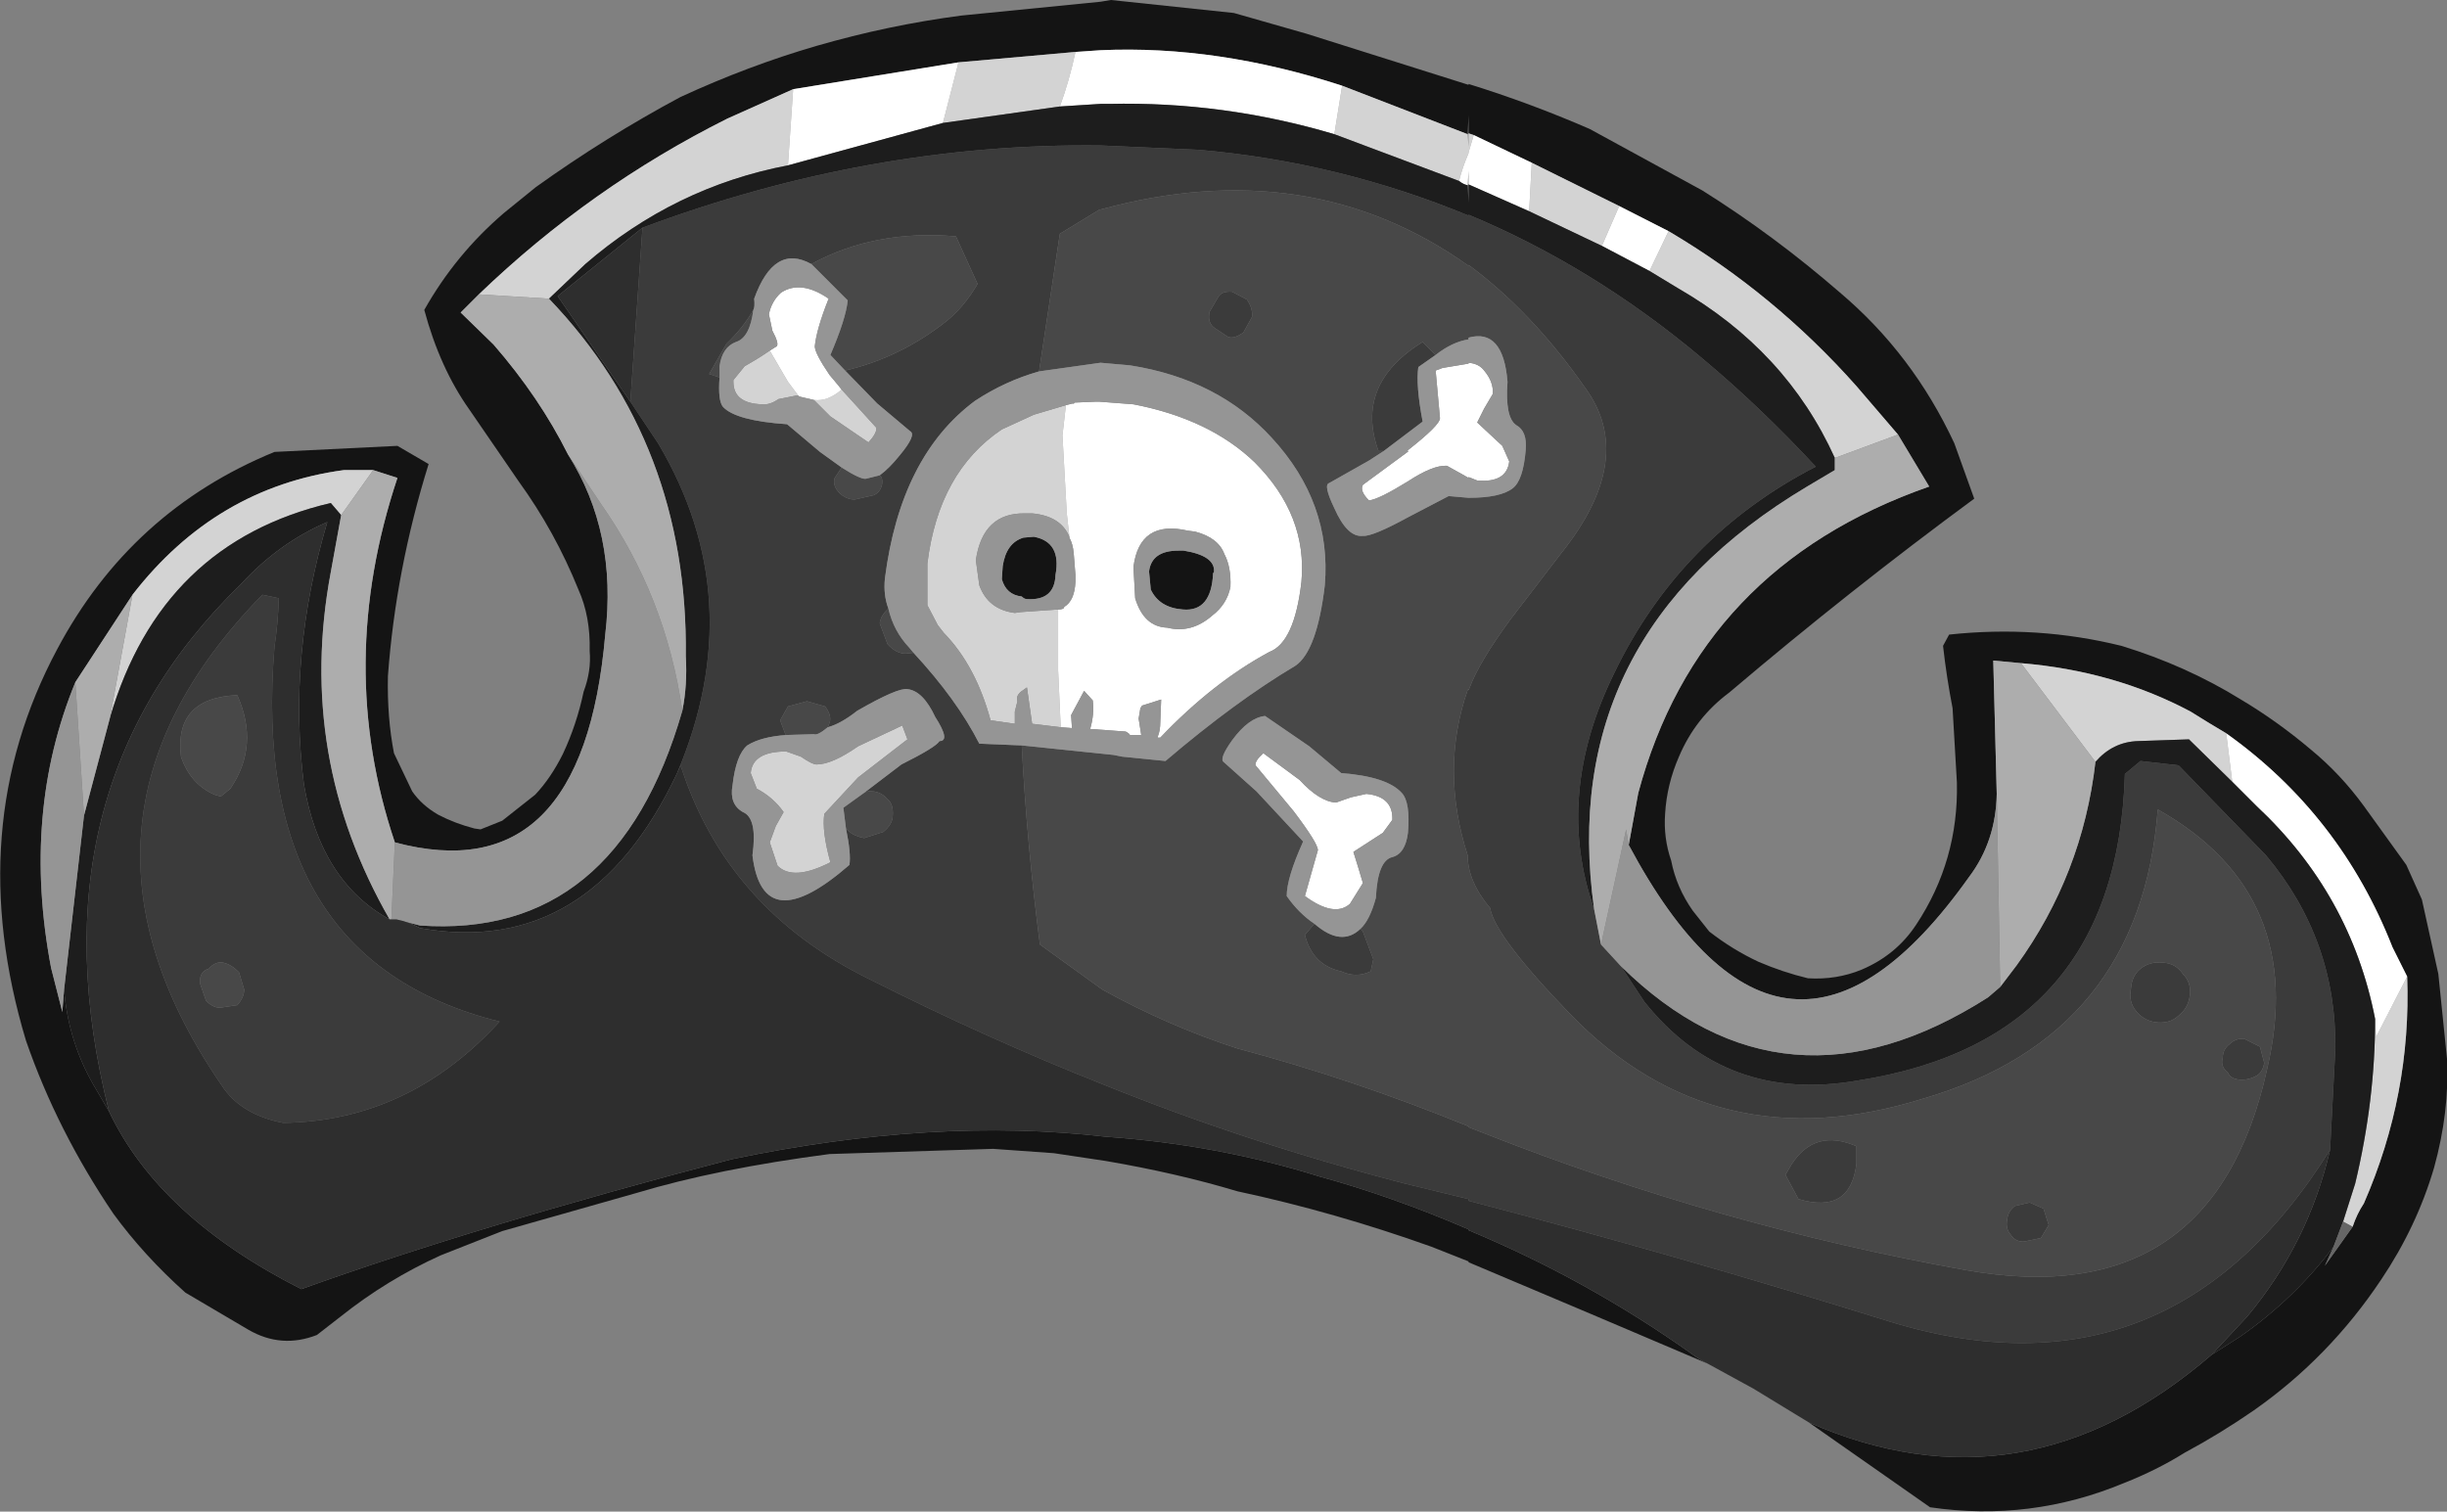<?xml version="1.0" encoding="UTF-8" standalone="no"?>
<svg xmlns:ffdec="https://www.free-decompiler.com/flash" xmlns:xlink="http://www.w3.org/1999/xlink" ffdec:objectType="shape" height="87.3px" width="141.3px" xmlns="http://www.w3.org/2000/svg">
  <rect width="100%" height="100%" fill="#808080" stroke="none"/>
  <g transform="matrix(1.0, 0.0, 0.0, 1.0, 67.05, 117.9)">
    <path d="M31.55 -39.15 L24.85 -42.0 17.75 -45.0 17.75 -45.05 15.6 -45.9 Q10.0 -47.9 4.4 -49.1 0.9 -50.15 -3.2 -50.85 L-6.2 -51.3 -9.7 -51.55 -19.15 -51.25 Q-25.65 -50.4 -30.3 -49.0 L-38.05 -46.8 -41.6 -45.4 Q-44.7 -44.0 -47.4 -41.85 L-48.75 -40.8 Q-50.8 -40.0 -52.7 -41.1 L-56.35 -43.25 Q-58.75 -45.4 -60.5 -47.8 -63.75 -52.6 -65.55 -57.8 -69.25 -70.1 -63.75 -80.4 -59.5 -88.4 -51.2 -91.8 L-44.1 -92.15 -42.3 -91.1 Q-44.2 -85.0 -44.65 -78.85 -44.7 -76.45 -44.3 -74.4 L-43.25 -72.2 Q-42.7 -71.4 -41.75 -70.85 -40.8 -70.35 -39.65 -70.05 L-39.3 -70.0 -38.05 -70.5 -36.15 -72.0 Q-35.25 -72.95 -34.55 -74.35 -33.75 -76.05 -33.35 -77.95 -32.9 -79.15 -33.0 -80.3 -32.95 -82.3 -33.65 -83.85 -35.0 -87.2 -37.1 -90.1 L-39.95 -94.25 Q-41.65 -96.65 -42.55 -100.0 -40.75 -103.2 -37.95 -105.6 L-36.1 -107.1 Q-32.05 -110.0 -27.75 -112.3 -23.85 -114.1 -19.9 -115.25 -15.75 -116.45 -11.55 -117.0 L-3.5 -117.8 -2.9 -117.9 4.2 -117.15 8.4 -115.95 17.75 -113.0 17.75 -113.05 Q21.3 -111.95 24.75 -110.45 L31.25 -106.9 Q35.4 -104.3 39.2 -101.0 43.4 -97.45 45.8 -92.3 L46.95 -89.1 Q39.75 -83.8 32.8 -77.9 30.85 -76.45 29.9 -74.2 29.2 -72.6 29.1 -70.9 29.0 -69.5 29.45 -68.2 29.75 -66.65 30.7 -65.3 L31.65 -64.1 Q33.0 -63.05 34.5 -62.35 35.9 -61.75 37.35 -61.4 39.0 -61.3 40.45 -61.9 42.45 -62.75 43.6 -64.5 46.05 -68.2 45.95 -72.7 L45.7 -77.0 Q45.35 -78.8 45.15 -80.6 L45.5 -81.25 Q50.6 -81.8 55.45 -80.6 59.2 -79.45 62.35 -77.5 64.45 -76.25 66.4 -74.6 68.1 -73.2 69.45 -71.35 L71.9 -67.95 72.8 -65.95 73.75 -61.65 74.25 -56.75 Q74.4 -53.7 73.5 -50.45 72.5 -47.05 70.45 -44.0 67.45 -39.5 63.1 -36.45 61.15 -35.1 59.1 -34.0 57.5 -33.0 55.6 -32.25 50.2 -30.0 44.4 -30.85 L37.4 -35.75 Q49.8 -30.3 60.65 -39.65 L62.3 -40.7 Q65.45 -42.9 67.7 -45.9 L67.2 -44.8 68.8 -47.05 Q69.05 -47.8 69.45 -48.4 72.2 -54.7 71.95 -61.5 L71.1 -63.2 Q68.1 -70.85 61.5 -75.55 60.4 -76.2 59.45 -76.8 55.05 -79.15 49.65 -79.6 L48.05 -79.75 48.25 -72.05 Q48.2 -69.3 46.65 -67.25 36.0 -52.25 27.0 -69.1 L27.55 -72.1 Q31.05 -85.15 44.35 -89.8 L42.55 -92.8 40.15 -95.6 Q35.4 -100.95 29.3 -104.55 L26.45 -106.0 21.4 -108.5 18.05 -110.1 17.75 -110.2 17.75 -111.25 17.7 -110.15 10.45 -112.95 Q3.25 -115.3 -3.5 -115.0 L-4.95 -114.9 -11.7 -114.3 -21.25 -112.75 -25.05 -111.05 Q-32.95 -107.1 -39.4 -100.9 L-40.45 -99.85 -38.55 -98.0 Q-35.9 -94.95 -34.25 -91.65 -31.4 -87.15 -32.1 -81.25 -33.4 -66.35 -44.25 -69.25 -47.7 -79.5 -44.1 -90.3 L-45.5 -90.75 -47.2 -90.75 Q-54.6 -89.75 -59.4 -83.55 L-62.7 -78.5 Q-65.8 -70.95 -64.1 -62.0 L-63.45 -59.45 -63.35 -60.75 Q-63.1 -57.6 -61.45 -54.9 L-60.75 -53.7 Q-57.85 -47.6 -49.65 -43.45 -39.5 -47.1 -24.8 -50.95 -13.1 -53.4 -3.2 -52.25 3.25 -51.8 9.15 -49.95 13.35 -48.8 17.75 -46.9 L17.75 -46.85 Q24.6 -44.0 30.65 -39.7 31.05 -39.4 31.55 -39.15 M1.25 -82.7 Q-0.1 -82.8 -0.6 -83.85 L-0.7 -84.9 Q-0.55 -86.1 1.0 -86.1 L1.3 -86.1 Q3.15 -85.8 3.05 -84.85 L3.0 -84.8 Q2.9 -82.55 1.25 -82.7 M-7.35 -86.9 Q-5.75 -86.6 -6.1 -84.7 -6.15 -83.2 -7.75 -83.3 -7.9 -83.3 -8.05 -83.45 -8.95 -83.55 -9.2 -84.45 L-9.15 -85.2 Q-8.95 -86.55 -7.95 -86.85 L-7.35 -86.9" fill="#141414" fill-rule="evenodd" stroke="none"/>
    <path d="M3.3 -100.75 Q3.5 -101.1 4.1 -101.05 L4.95 -100.6 Q5.3 -100.1 5.25 -99.6 L4.75 -98.7 Q4.2 -98.3 3.85 -98.45 L3.1 -98.95 Q2.65 -99.25 2.8 -99.9 L3.3 -100.75 M-27.95 -73.25 Q-23.7 -83.3 -29.05 -92.3 L-30.65 -94.7 -29.95 -104.75 Q-16.85 -109.65 -3.5 -109.5 L2.15 -109.25 Q10.25 -108.55 17.75 -105.45 L17.75 -105.5 Q24.95 -102.5 31.25 -97.2 34.6 -94.4 37.8 -90.95 29.95 -86.9 26.15 -79.0 22.7 -71.95 25.0 -65.4 L25.4 -63.35 26.55 -62.1 27.9 -60.05 Q32.6 -54.15 40.25 -55.5 55.2 -57.85 55.65 -73.2 L56.55 -73.95 58.75 -73.7 63.8 -68.5 Q67.9 -63.6 67.8 -57.25 L67.5 -51.5 Q58.25 -36.65 42.15 -41.55 30.0 -45.35 17.75 -48.55 L17.75 -48.65 14.05 -49.55 Q5.0 -51.9 -3.3 -55.25 -10.0 -57.9 -16.85 -61.35 -25.1 -65.4 -27.75 -73.7 L-27.95 -73.25 M17.75 -78.05 L17.8 -78.15 Q18.35 -79.65 20.15 -82.1 L23.1 -85.95 Q27.5 -91.45 24.45 -95.55 21.4 -99.9 17.75 -102.6 L17.75 -102.55 Q8.55 -109.1 -3.5 -105.8 L-3.55 -105.8 -5.85 -104.4 -7.05 -96.45 Q-9.0 -95.9 -10.75 -94.75 -15.05 -91.55 -15.95 -84.5 -16.05 -83.55 -15.75 -82.75 -16.2 -82.35 -16.25 -81.9 L-15.8 -80.7 Q-15.3 -80.15 -14.75 -80.15 L-14.3 -80.2 Q-11.8 -77.5 -10.5 -74.95 L-8.05 -74.85 Q-7.75 -69.1 -7.0 -63.35 L-3.4 -60.75 Q0.4 -58.65 4.4 -57.35 11.0 -55.6 17.75 -52.85 L17.75 -52.8 18.65 -52.45 Q32.25 -47.1 46.45 -44.55 60.7 -42.0 63.85 -56.1 66.25 -66.25 57.55 -71.15 56.55 -58.1 44.0 -54.45 32.0 -50.7 23.65 -59.3 19.25 -63.85 19.0 -65.45 17.7 -67.0 17.7 -68.5 16.1 -73.45 17.7 -78.05 L17.75 -78.05 M56.55 -61.95 Q57.1 -62.4 57.9 -62.3 58.6 -62.25 59.0 -61.65 59.5 -61.15 59.4 -60.4 59.3 -59.65 58.7 -59.2 58.25 -58.8 57.55 -58.85 56.8 -58.9 56.3 -59.5 55.85 -60.05 56.0 -60.8 56.05 -61.55 56.55 -61.95 M63.45 -57.45 L63.7 -56.5 Q63.6 -56.0 63.3 -55.8 62.8 -55.5 62.25 -55.55 61.75 -55.6 61.6 -55.95 61.15 -56.3 61.3 -56.8 61.3 -57.3 61.7 -57.6 62.05 -57.95 62.55 -57.9 L63.45 -57.45 M15.85 -97.4 L14.85 -96.7 Q14.7 -95.65 15.1 -93.55 L12.85 -91.85 12.55 -91.85 Q11.15 -95.7 15.1 -98.15 L15.45 -97.8 15.85 -97.4 M8.85 -64.55 Q10.4 -63.2 11.5 -64.25 L11.65 -64.1 12.25 -62.5 12.1 -61.8 Q11.25 -61.4 10.4 -61.8 8.75 -62.15 8.3 -63.9 L8.85 -64.55 M36.4 -50.65 Q37.75 -52.75 40.15 -51.7 L40.15 -50.7 Q39.8 -47.75 36.8 -48.65 L36.05 -50.05 36.4 -50.65 M50.95 -48.1 L51.25 -47.15 50.8 -46.4 49.85 -46.2 Q49.35 -46.15 49.05 -46.6 48.75 -46.95 48.85 -47.45 48.9 -47.95 49.3 -48.25 L50.15 -48.45 50.95 -48.1 M-20.2 -102.65 Q-22.35 -103.85 -23.5 -100.65 -23.45 -100.15 -23.55 -100.0 -24.15 -98.95 -25.1 -98.05 L-26.1 -96.3 -25.5 -96.1 Q-25.6 -94.75 -25.3 -94.4 -24.55 -93.6 -21.6 -93.4 L-19.7 -91.8 -18.45 -90.9 -18.85 -90.3 Q-19.0 -89.85 -18.55 -89.4 -18.15 -89.05 -17.7 -89.05 L-16.6 -89.3 Q-16.15 -89.5 -16.1 -90.05 -16.1 -90.35 -16.25 -90.45 -15.7 -90.85 -15.1 -91.6 -14.1 -92.8 -14.5 -93.0 L-16.4 -94.6 -18.25 -96.5 Q-15.05 -97.25 -12.4 -99.35 -11.4 -100.15 -10.6 -101.5 L-11.85 -104.25 Q-16.55 -104.65 -20.2 -102.65 M-17.1 -72.15 L-15.0 -73.75 Q-13.0 -74.75 -12.8 -75.1 -12.15 -75.1 -13.05 -76.5 -13.75 -78.0 -14.65 -78.1 -15.2 -78.2 -17.55 -76.85 -18.5 -76.1 -19.25 -75.9 L-19.15 -76.15 Q-19.0 -76.55 -19.4 -77.1 L-20.45 -77.4 -21.55 -77.1 -22.0 -76.3 -21.7 -75.5 -21.65 -75.45 Q-23.1 -75.35 -23.9 -74.85 -24.55 -74.3 -24.75 -72.55 -24.95 -71.45 -24.15 -71.0 -23.3 -70.65 -23.6 -68.5 -23.0 -63.6 -18.0 -67.95 -17.9 -68.6 -18.2 -70.05 L-18.05 -69.9 Q-17.7 -69.6 -17.15 -69.5 L-16.05 -69.85 Q-15.5 -70.3 -15.5 -70.8 -15.45 -71.45 -15.8 -71.75 -16.25 -72.25 -16.9 -72.2 L-17.1 -72.15 M-50.95 -83.35 Q-51.0 -81.85 -51.2 -80.55 -52.7 -62.5 -38.2 -58.9 -43.45 -53.15 -50.7 -53.05 -53.0 -53.5 -54.1 -55.0 -64.8 -70.35 -51.9 -83.55 L-50.95 -83.35 M-53.75 -72.35 Q-52.05 -74.85 -53.35 -77.75 -57.0 -77.6 -56.6 -74.2 -56.05 -72.6 -54.65 -72.0 L-54.3 -71.9 -53.75 -72.35 M-55.0 -61.95 Q-55.55 -61.8 -55.5 -61.1 L-55.15 -60.1 Q-54.75 -59.7 -54.35 -59.7 L-53.35 -59.85 Q-52.95 -60.3 -52.95 -60.75 L-53.25 -61.75 Q-53.7 -62.2 -54.15 -62.3 -54.6 -62.4 -55.0 -61.95" fill="#3b3b3b" fill-rule="evenodd" stroke="none"/>
    <path d="M3.3 -100.75 L2.8 -99.9 Q2.65 -99.25 3.1 -98.95 L3.85 -98.45 Q4.2 -98.3 4.75 -98.7 L5.25 -99.6 Q5.3 -100.1 4.95 -100.6 L4.1 -101.05 Q3.5 -101.1 3.3 -100.75 M-7.05 -96.45 L-5.85 -104.4 -3.55 -105.8 -3.5 -105.8 Q8.55 -109.1 17.75 -102.55 L17.75 -102.6 Q21.4 -99.9 24.45 -95.55 27.5 -91.45 23.1 -85.95 L20.15 -82.1 Q18.35 -79.65 17.8 -78.15 L17.75 -78.05 17.75 -78.1 17.7 -78.05 Q16.1 -73.45 17.7 -68.5 17.7 -67.0 19.0 -65.45 19.25 -63.85 23.65 -59.3 32.0 -50.7 44.0 -54.45 56.55 -58.1 57.55 -71.15 66.25 -66.25 63.85 -56.1 60.7 -42.0 46.45 -44.55 32.25 -47.1 18.65 -52.45 L17.75 -52.8 17.75 -52.85 Q11.0 -55.6 4.4 -57.35 0.4 -58.65 -3.4 -60.75 L-7.0 -63.35 Q-7.75 -69.1 -8.05 -74.85 L-2.75 -74.3 -2.25 -74.2 0.25 -73.95 Q4.3 -77.4 7.75 -79.45 9.0 -80.3 9.45 -84.1 9.85 -88.85 6.4 -92.6 3.3 -96.0 -1.8 -96.8 L-3.5 -96.95 -7.05 -96.45 M56.55 -61.95 Q56.05 -61.55 56.0 -60.8 55.85 -60.05 56.3 -59.5 56.8 -58.9 57.55 -58.85 58.25 -58.8 58.7 -59.2 59.3 -59.65 59.4 -60.4 59.5 -61.15 59.0 -61.65 58.6 -62.25 57.9 -62.3 57.1 -62.4 56.55 -61.95 M63.45 -57.45 L62.55 -57.9 Q62.05 -57.95 61.7 -57.6 61.3 -57.3 61.3 -56.8 61.15 -56.3 61.6 -55.95 61.75 -55.6 62.25 -55.55 62.8 -55.5 63.3 -55.8 63.6 -56.0 63.7 -56.5 L63.45 -57.45 M12.85 -91.85 L12.0 -91.3 9.7 -90.0 Q9.35 -89.9 10.0 -88.55 10.75 -86.85 11.65 -86.95 12.2 -86.9 14.3 -88.05 L16.6 -89.25 17.75 -89.15 Q19.6 -89.15 20.3 -89.7 20.9 -90.15 21.05 -91.9 21.15 -93.0 20.5 -93.35 19.85 -93.8 20.0 -95.85 19.75 -98.95 17.75 -98.4 L17.75 -98.3 Q16.8 -98.15 15.85 -97.4 L15.45 -97.8 15.1 -98.15 Q11.15 -95.7 12.55 -91.85 L12.85 -91.85 M11.5 -64.25 Q12.05 -64.75 12.4 -66.05 12.5 -68.2 13.35 -68.4 14.1 -68.6 14.25 -69.8 14.4 -71.55 13.9 -72.1 13.05 -73.05 10.4 -73.25 L8.55 -74.8 6.0 -76.55 Q5.05 -76.45 4.1 -75.15 3.35 -74.1 3.6 -73.9 L5.5 -72.2 8.2 -69.3 Q7.25 -67.2 7.25 -66.15 7.95 -65.15 8.85 -64.55 L8.3 -63.9 Q8.75 -62.15 10.4 -61.8 11.25 -61.4 12.1 -61.8 L12.25 -62.5 11.65 -64.1 11.5 -64.25 M36.4 -50.65 L36.05 -50.05 36.8 -48.65 Q39.8 -47.75 40.15 -50.7 L40.15 -51.7 Q37.75 -52.75 36.4 -50.65 M50.95 -48.1 L50.15 -48.45 49.3 -48.25 Q48.9 -47.95 48.85 -47.45 48.75 -46.95 49.05 -46.6 49.35 -46.15 49.85 -46.2 L50.8 -46.4 51.25 -47.15 50.95 -48.1 M-23.55 -100.0 Q-23.75 -98.4 -24.55 -98.15 -25.35 -97.85 -25.5 -96.75 L-25.5 -96.1 -26.1 -96.3 -25.1 -98.05 Q-24.15 -98.95 -23.55 -100.0 M-18.45 -90.9 Q-17.35 -90.2 -17.05 -90.25 L-16.25 -90.45 Q-16.1 -90.35 -16.1 -90.05 -16.15 -89.5 -16.6 -89.3 L-17.7 -89.05 Q-18.15 -89.05 -18.55 -89.4 -19.0 -89.85 -18.85 -90.3 L-18.45 -90.9 M-18.25 -96.5 L-19.1 -97.4 Q-18.2 -99.5 -18.1 -100.55 L-20.2 -102.65 Q-16.55 -104.65 -11.85 -104.25 L-10.6 -101.5 Q-11.4 -100.15 -12.4 -99.35 -15.05 -97.25 -18.25 -96.5 M-15.75 -82.75 Q-15.45 -81.45 -14.55 -80.5 L-14.3 -80.2 -14.75 -80.15 Q-15.3 -80.15 -15.8 -80.7 L-16.25 -81.9 Q-16.2 -82.35 -15.75 -82.75 M-19.25 -75.9 Q-19.85 -75.4 -20.05 -75.5 L-21.65 -75.45 -21.7 -75.5 -22.0 -76.3 -21.55 -77.1 -20.45 -77.4 -19.4 -77.1 Q-19.0 -76.55 -19.15 -76.15 L-19.25 -75.9 M-18.2 -70.05 L-18.35 -71.25 -17.1 -72.15 -16.9 -72.2 Q-16.25 -72.25 -15.8 -71.75 -15.45 -71.45 -15.5 -70.8 -15.5 -70.3 -16.05 -69.85 L-17.15 -69.5 Q-17.7 -69.6 -18.05 -69.9 L-18.2 -70.05 M-55.0 -61.95 Q-54.6 -62.4 -54.15 -62.3 -53.7 -62.2 -53.25 -61.75 L-52.95 -60.75 Q-52.95 -60.3 -53.35 -59.85 L-54.35 -59.7 Q-54.75 -59.7 -55.15 -60.1 L-55.5 -61.1 Q-55.55 -61.8 -55.0 -61.95 M-53.75 -72.35 L-54.3 -71.9 -54.65 -72.0 Q-56.05 -72.6 -56.6 -74.2 -57.0 -77.6 -53.35 -77.75 -52.05 -74.85 -53.75 -72.35" fill="#484848" fill-rule="evenodd" stroke="none"/>
    <path d="M-59.4 -83.55 Q-54.6 -89.75 -47.2 -90.75 L-45.5 -90.75 -47.35 -88.15 -47.95 -88.85 Q-57.75 -86.55 -60.7 -76.45 L-59.4 -83.55 M-39.4 -100.9 Q-32.95 -107.1 -25.05 -111.05 L-21.25 -112.75 -21.55 -108.35 Q-28.1 -107.1 -33.25 -102.65 L-35.35 -100.65 -39.4 -100.9 M-11.7 -114.3 L-4.95 -114.9 Q-5.3 -113.25 -5.85 -111.75 L-12.6 -110.8 -11.7 -114.3 M10.45 -112.95 L17.7 -110.15 17.75 -109.4 17.75 -110.2 18.05 -110.1 17.75 -109.1 17.75 -109.05 Q17.4 -108.25 17.2 -107.45 L10.0 -110.15 10.45 -112.95 M21.4 -108.5 L26.45 -106.0 25.45 -103.7 21.25 -105.7 21.4 -108.5 M29.3 -104.55 Q35.4 -100.95 40.15 -95.6 L42.55 -92.8 38.9 -91.45 Q36.1 -97.65 29.85 -101.25 L28.2 -102.25 29.3 -104.55 M49.65 -79.6 Q55.05 -79.15 59.45 -76.8 60.4 -76.2 61.5 -75.55 L61.85 -72.75 59.35 -75.2 56.4 -75.1 Q54.95 -75.05 53.95 -73.9 L49.65 -79.6 M71.95 -61.5 Q72.2 -54.7 69.45 -48.4 69.05 -47.8 68.8 -47.05 L68.25 -47.35 68.95 -49.55 Q70.1 -54.35 70.1 -59.05 L70.15 -58.0 71.95 -61.5 M-5.5 -94.5 L-5.7 -92.75 -5.45 -88.25 -5.3 -86.9 Q-5.8 -88.1 -7.45 -88.25 L-7.85 -88.25 Q-10.3 -88.3 -10.7 -85.55 L-10.5 -84.1 Q-10.0 -82.7 -8.45 -82.5 L-8.1 -82.55 -5.95 -82.7 -5.95 -82.65 -5.95 -79.2 -5.8 -75.9 -7.45 -76.1 -7.75 -78.2 -8.1 -77.95 Q-8.4 -77.7 -8.3 -77.4 L-8.45 -76.8 -8.45 -76.1 -9.85 -76.3 Q-10.7 -79.45 -12.55 -81.35 L-12.9 -81.8 -13.5 -82.95 -13.5 -85.35 Q-12.85 -90.65 -9.2 -93.1 L-7.35 -93.95 -5.5 -94.5 M-18.45 -95.4 L-16.45 -93.2 Q-16.4 -92.9 -16.9 -92.35 L-19.1 -93.85 -20.05 -94.8 Q-19.25 -94.7 -18.45 -95.4 M-20.95 -95.05 L-21.1 -95.05 -22.1 -94.85 Q-22.6 -94.5 -23.05 -94.55 -24.7 -94.6 -24.7 -95.85 L-24.7 -95.95 -24.05 -96.75 Q-23.25 -97.2 -22.6 -97.65 L-21.55 -95.85 -20.95 -95.05 M-14.95 -76.0 L-14.65 -75.2 -17.5 -73.0 -19.45 -70.9 Q-19.6 -69.9 -19.1 -68.1 -21.25 -67.0 -22.15 -67.9 L-22.6 -69.25 -22.25 -70.2 -21.8 -71.0 Q-22.4 -71.85 -23.35 -72.35 L-23.7 -73.25 Q-23.6 -74.5 -21.65 -74.5 L-20.8 -74.2 Q-20.15 -73.75 -19.9 -73.75 -19.0 -73.75 -17.5 -74.8 L-14.95 -76.0" fill="#d3d3d3" fill-rule="evenodd" stroke="none"/>
    <path d="M-21.25 -112.75 L-11.7 -114.3 -12.6 -110.8 -21.55 -108.35 -21.25 -112.75 M-4.95 -114.9 L-3.5 -115.0 Q3.25 -115.3 10.45 -112.95 L10.0 -110.15 Q3.6 -112.05 -3.0 -111.9 L-3.5 -111.9 -5.85 -111.75 Q-5.3 -113.25 -4.95 -114.9 M18.05 -110.1 L21.4 -108.5 21.25 -105.7 17.75 -107.25 17.75 -108.05 17.7 -107.2 Q17.45 -107.25 17.2 -107.45 17.4 -108.25 17.75 -109.05 L17.75 -109.1 18.05 -110.1 M26.45 -106.0 L29.3 -104.55 28.2 -102.25 25.45 -103.7 26.45 -106.0 M61.5 -75.55 Q68.1 -70.85 71.1 -63.2 L71.95 -61.5 70.15 -58.0 70.1 -59.05 Q68.7 -66.25 63.25 -71.35 L61.85 -72.75 61.5 -75.55 M1.95 -87.2 L1.55 -87.25 Q-1.25 -87.9 -1.6 -85.15 L-1.5 -83.35 Q-1.0 -81.7 0.35 -81.65 1.75 -81.3 2.95 -82.35 3.8 -83.0 4.0 -84.0 4.05 -85.15 3.65 -85.9 3.3 -86.85 1.95 -87.2 M17.75 -96.95 Q18.35 -96.9 18.65 -96.5 19.2 -95.85 19.15 -95.15 L18.65 -94.3 18.25 -93.5 19.7 -92.15 20.1 -91.25 Q19.95 -90.0 18.25 -90.15 L17.75 -90.35 17.75 -90.3 17.4 -90.5 16.5 -91.0 Q15.7 -91.05 14.25 -90.1 12.55 -89.05 12.0 -89.0 11.45 -89.55 11.65 -89.9 L14.3 -91.85 Q14.2 -91.8 14.25 -91.9 16.1 -93.35 16.1 -93.75 L15.85 -96.5 16.25 -96.65 17.75 -96.9 17.75 -96.95 M-5.5 -94.5 L-5.1 -94.6 Q-5.05 -94.55 -5.0 -94.65 L-3.8 -94.7 -3.55 -94.7 -1.6 -94.55 Q2.8 -93.7 5.4 -91.2 8.45 -88.15 8.1 -84.3 7.7 -80.8 6.25 -80.25 3.0 -78.5 -0.05 -75.3 L-0.2 -75.3 -0.2 -75.35 Q-0.05 -75.7 -0.05 -76.2 L0.0 -77.5 -1.1 -77.15 -1.2 -77.0 -1.3 -76.4 -1.15 -75.45 -1.8 -75.45 Q-1.85 -75.55 -2.05 -75.65 L-4.1 -75.8 Q-3.85 -76.65 -3.95 -77.45 L-4.45 -78.0 -5.2 -76.6 -5.15 -75.85 -5.8 -75.9 -5.95 -79.2 -5.95 -82.65 -5.95 -82.7 Q-5.6 -82.7 -5.6 -82.85 -5.0 -83.2 -4.95 -84.3 L-4.95 -84.7 -5.05 -85.95 Q-5.1 -86.5 -5.3 -86.85 L-5.3 -86.9 -5.45 -88.25 -5.7 -92.75 -5.5 -94.5 M11.85 -72.05 Q13.4 -71.9 13.35 -70.55 L12.8 -69.8 11.1 -68.7 11.35 -67.9 11.65 -66.9 10.9 -65.7 Q10.0 -64.9 8.3 -66.15 L9.05 -68.8 Q9.05 -69.2 7.65 -71.05 L5.45 -73.7 Q5.4 -73.95 5.9 -74.4 L8.0 -72.85 Q9.15 -71.6 10.1 -71.55 L10.95 -71.85 11.85 -72.05 M-22.6 -97.65 L-22.2 -97.9 Q-22.05 -98.05 -22.45 -98.8 L-22.65 -99.75 Q-22.5 -100.5 -21.95 -101.0 -20.8 -101.75 -19.2 -100.65 -19.9 -98.9 -20.0 -97.9 -20.0 -97.5 -19.15 -96.25 L-18.65 -95.65 -18.45 -95.4 Q-19.25 -94.7 -20.05 -94.8 L-20.9 -95.0 -20.95 -95.05 -21.55 -95.85 -22.6 -97.65" fill="#ffffff" fill-rule="evenodd" stroke="none"/>
    <path d="M-60.75 -53.7 L-61.45 -54.9 Q-63.1 -57.6 -63.35 -60.75 L-62.2 -70.8 -60.7 -76.45 Q-57.75 -86.55 -47.95 -88.85 L-47.35 -88.15 -47.95 -84.85 Q-49.95 -74.2 -44.55 -64.8 -48.55 -67.0 -49.5 -72.6 -50.45 -80.0 -48.15 -87.75 -50.95 -86.55 -53.15 -84.15 -65.45 -72.2 -60.75 -53.7 M67.7 -45.9 Q65.45 -42.9 62.3 -40.7 L60.65 -39.65 62.7 -41.85 Q66.25 -46.1 67.5 -51.5 L67.8 -57.25 Q67.9 -63.6 63.8 -68.5 L58.75 -73.7 56.55 -73.95 55.65 -73.2 Q55.2 -57.85 40.25 -55.5 32.6 -54.15 27.9 -60.05 L26.55 -62.1 Q36.0 -52.8 47.75 -60.3 L48.45 -60.9 49.4 -62.15 Q53.2 -67.4 53.95 -73.9 54.95 -75.05 56.4 -75.1 L59.35 -75.2 61.85 -72.75 63.25 -71.35 Q68.7 -66.25 70.1 -59.05 70.1 -54.35 68.95 -49.55 L68.25 -47.35 67.7 -45.9 M17.2 -107.45 Q17.45 -107.25 17.7 -107.2 L17.75 -106.2 17.75 -107.25 21.25 -105.7 25.45 -103.7 28.2 -102.25 29.85 -101.25 Q36.1 -97.65 38.9 -91.45 L38.9 -90.75 37.3 -89.8 Q22.8 -81.15 25.0 -65.4 22.7 -71.95 26.15 -79.0 29.95 -86.9 37.8 -90.95 34.6 -94.4 31.25 -97.2 24.95 -102.5 17.75 -105.5 L17.75 -105.45 Q10.25 -108.55 2.15 -109.25 L-3.5 -109.5 Q-16.85 -109.65 -29.95 -104.75 L-34.85 -100.8 -30.65 -94.7 -29.05 -92.3 Q-23.7 -83.3 -27.95 -73.25 -33.0 -62.55 -42.8 -64.3 -43.4 -64.65 -44.15 -64.8 L-42.8 -64.45 Q-31.45 -63.65 -27.65 -76.85 -27.35 -78.35 -27.45 -80.0 -27.3 -92.25 -35.35 -100.65 L-33.25 -102.65 Q-28.1 -107.1 -21.55 -108.35 L-12.6 -110.8 -5.85 -111.75 -3.5 -111.9 -3.0 -111.9 Q3.6 -112.05 10.0 -110.15 L17.2 -107.45" fill="#1d1d1d" fill-rule="evenodd" stroke="none"/>
    <path d="M-62.7 -78.5 L-59.4 -83.55 -60.7 -76.45 -62.2 -70.8 -62.7 -78.5 M-45.5 -90.75 L-44.1 -90.3 Q-47.7 -79.5 -44.25 -69.25 L-44.45 -64.8 -44.55 -64.8 Q-49.95 -74.2 -47.95 -84.85 L-47.35 -88.15 -45.5 -90.75 M-34.25 -91.65 Q-35.9 -94.95 -38.55 -98.0 L-40.45 -99.85 -39.4 -100.9 -35.35 -100.65 Q-27.3 -92.25 -27.45 -80.0 -27.35 -78.35 -27.65 -76.85 -28.6 -83.45 -32.35 -88.8 L-34.25 -91.65 M42.55 -92.8 L44.35 -89.8 Q31.05 -85.15 27.55 -72.1 L27.0 -69.1 26.85 -70.0 25.4 -63.35 25.0 -65.4 Q22.8 -81.15 37.3 -89.8 L38.9 -90.75 38.9 -91.45 42.55 -92.8 M48.25 -72.05 L48.05 -79.75 49.65 -79.6 53.95 -73.9 Q53.2 -67.4 49.4 -62.15 L48.45 -60.9 48.25 -72.05" fill="#adadad" fill-rule="evenodd" stroke="none"/>
    <path d="M-63.35 -60.75 L-63.45 -59.45 -64.1 -62.0 Q-65.8 -70.95 -62.7 -78.5 L-62.2 -70.8 -63.35 -60.75 M-44.25 -69.25 Q-33.4 -66.35 -32.1 -81.25 -31.4 -87.15 -34.25 -91.65 L-32.35 -88.8 Q-28.6 -83.45 -27.65 -76.85 -31.45 -63.65 -42.8 -64.45 L-44.15 -64.8 -44.45 -64.8 -44.25 -69.25 M27.0 -69.1 Q36.0 -52.25 46.65 -67.25 48.2 -69.3 48.25 -72.05 L48.45 -60.9 47.75 -60.3 Q36.0 -52.8 26.55 -62.1 L25.4 -63.35 26.85 -70.0 27.0 -69.1 M-7.05 -96.45 L-3.5 -96.95 -1.8 -96.8 Q3.3 -96.0 6.4 -92.6 9.85 -88.85 9.45 -84.1 9.0 -80.3 7.75 -79.45 4.3 -77.4 0.25 -73.95 L-2.25 -74.2 -2.75 -74.3 -8.05 -74.85 -10.5 -74.95 Q-11.8 -77.5 -14.3 -80.2 L-14.55 -80.5 Q-15.45 -81.45 -15.75 -82.75 -16.05 -83.55 -15.95 -84.5 -15.05 -91.55 -10.75 -94.75 -9.0 -95.9 -7.05 -96.45 M15.85 -97.4 Q16.8 -98.15 17.75 -98.3 L17.75 -98.4 Q19.75 -98.95 20.0 -95.85 19.85 -93.8 20.5 -93.35 21.15 -93.0 21.05 -91.9 20.9 -90.15 20.3 -89.7 19.6 -89.15 17.75 -89.15 L16.6 -89.25 14.3 -88.05 Q12.2 -86.9 11.65 -86.95 10.75 -86.85 10.0 -88.55 9.35 -89.9 9.7 -90.0 L12.0 -91.3 12.85 -91.85 15.1 -93.55 Q14.7 -95.65 14.85 -96.7 L15.85 -97.4 M17.75 -96.95 L17.75 -96.9 16.25 -96.65 15.85 -96.5 16.1 -93.75 Q16.1 -93.35 14.25 -91.9 14.2 -91.8 14.3 -91.85 L11.65 -89.9 Q11.45 -89.55 12.0 -89.0 12.55 -89.05 14.25 -90.1 15.7 -91.05 16.5 -91.0 L17.4 -90.5 17.75 -90.3 17.75 -90.35 18.25 -90.15 Q19.95 -90.0 20.1 -91.25 L19.7 -92.15 18.25 -93.5 18.65 -94.3 19.15 -95.15 Q19.2 -95.85 18.65 -96.5 18.35 -96.9 17.75 -96.95 M1.95 -87.2 Q3.3 -86.85 3.65 -85.9 4.05 -85.15 4.0 -84.0 3.8 -83.0 2.95 -82.35 1.75 -81.3 0.35 -81.65 -1.0 -81.7 -1.5 -83.35 L-1.6 -85.15 Q-1.25 -87.9 1.55 -87.25 L1.95 -87.2 M1.25 -82.7 Q2.9 -82.55 3.0 -84.8 L3.05 -84.85 Q3.15 -85.8 1.3 -86.1 L1.0 -86.1 Q-0.55 -86.1 -0.7 -84.9 L-0.6 -83.85 Q-0.1 -82.8 1.25 -82.7 M8.85 -64.55 Q7.95 -65.15 7.25 -66.15 7.25 -67.2 8.2 -69.3 L5.5 -72.2 3.6 -73.9 Q3.35 -74.1 4.1 -75.15 5.05 -76.45 6.0 -76.55 L8.55 -74.8 10.4 -73.25 Q13.05 -73.05 13.9 -72.1 14.4 -71.55 14.25 -69.8 14.1 -68.6 13.35 -68.4 12.5 -68.2 12.4 -66.05 12.05 -64.75 11.5 -64.25 10.4 -63.2 8.85 -64.55 M-5.8 -75.9 L-5.15 -75.85 -5.2 -76.6 -4.45 -78.0 -3.95 -77.45 Q-3.85 -76.65 -4.1 -75.8 L-2.05 -75.65 Q-1.85 -75.55 -1.8 -75.45 L-1.15 -75.45 -1.3 -76.4 -1.2 -77.0 -1.1 -77.15 0.0 -77.5 -0.05 -76.2 Q-0.05 -75.7 -0.2 -75.35 L-0.2 -75.3 -0.05 -75.3 Q3.0 -78.5 6.25 -80.25 7.7 -80.8 8.1 -84.3 8.45 -88.15 5.4 -91.2 2.8 -93.7 -1.6 -94.55 L-3.55 -94.7 -3.8 -94.7 -5.0 -94.65 Q-5.05 -94.55 -5.1 -94.6 L-5.5 -94.5 -7.35 -93.95 -9.2 -93.1 Q-12.85 -90.65 -13.5 -85.35 L-13.5 -82.95 -12.9 -81.8 -12.55 -81.35 Q-10.7 -79.45 -9.85 -76.3 L-8.45 -76.1 -8.45 -76.8 -8.3 -77.4 Q-8.4 -77.7 -8.1 -77.95 L-7.75 -78.2 -7.45 -76.1 -5.8 -75.9 M-5.3 -86.9 L-5.3 -86.85 Q-5.1 -86.5 -5.05 -85.95 L-4.95 -84.7 -4.95 -84.3 Q-5.0 -83.2 -5.6 -82.85 -5.6 -82.7 -5.95 -82.7 L-8.1 -82.55 -8.45 -82.5 Q-10.0 -82.7 -10.5 -84.1 L-10.7 -85.55 Q-10.3 -88.3 -7.85 -88.25 L-7.45 -88.25 Q-5.8 -88.1 -5.3 -86.9 M11.85 -72.05 L10.95 -71.85 10.1 -71.55 Q9.15 -71.6 8.0 -72.85 L5.9 -74.4 Q5.4 -73.95 5.45 -73.7 L7.65 -71.05 Q9.05 -69.2 9.05 -68.8 L8.3 -66.15 Q10.0 -64.9 10.9 -65.7 L11.65 -66.9 11.35 -67.9 11.1 -68.7 12.8 -69.8 13.35 -70.55 Q13.4 -71.9 11.85 -72.05 M-18.45 -95.4 L-18.65 -95.65 -19.15 -96.25 Q-20.0 -97.5 -20.0 -97.9 -19.9 -98.9 -19.2 -100.65 -20.8 -101.75 -21.95 -101.0 -22.5 -100.5 -22.65 -99.75 L-22.45 -98.8 Q-22.05 -98.05 -22.2 -97.9 L-22.6 -97.65 Q-23.25 -97.2 -24.05 -96.75 L-24.7 -95.95 -24.7 -95.85 Q-24.7 -94.6 -23.05 -94.55 -22.6 -94.5 -22.1 -94.85 L-21.1 -95.05 -20.95 -95.05 -20.9 -95.0 -20.05 -94.8 -19.1 -93.85 -16.9 -92.35 Q-16.4 -92.9 -16.45 -93.2 L-18.45 -95.4 M-23.55 -100.0 Q-23.45 -100.15 -23.5 -100.65 -22.35 -103.85 -20.2 -102.65 L-18.1 -100.55 Q-18.2 -99.5 -19.1 -97.4 L-18.25 -96.5 -16.4 -94.6 -14.5 -93.0 Q-14.1 -92.8 -15.1 -91.6 -15.7 -90.85 -16.25 -90.45 L-17.05 -90.25 Q-17.35 -90.2 -18.45 -90.9 L-19.7 -91.8 -21.6 -93.4 Q-24.55 -93.6 -25.3 -94.4 -25.6 -94.75 -25.5 -96.1 L-25.5 -96.75 Q-25.35 -97.85 -24.55 -98.15 -23.75 -98.4 -23.55 -100.0 M-7.35 -86.9 L-7.95 -86.85 Q-8.95 -86.55 -9.15 -85.2 L-9.2 -84.45 Q-8.95 -83.55 -8.05 -83.45 -7.9 -83.3 -7.75 -83.3 -6.15 -83.2 -6.1 -84.7 -5.75 -86.6 -7.35 -86.9 M-19.25 -75.9 Q-18.5 -76.1 -17.55 -76.85 -15.2 -78.2 -14.65 -78.1 -13.75 -78.0 -13.05 -76.5 -12.15 -75.1 -12.8 -75.1 -13.0 -74.75 -15.0 -73.75 L-17.1 -72.15 -18.35 -71.25 -18.2 -70.05 Q-17.9 -68.6 -18.0 -67.95 -23.0 -63.6 -23.6 -68.5 -23.3 -70.65 -24.15 -71.0 -24.95 -71.45 -24.75 -72.55 -24.55 -74.3 -23.9 -74.85 -23.1 -75.35 -21.65 -75.45 L-20.05 -75.5 Q-19.85 -75.4 -19.25 -75.9 M-14.95 -76.0 L-17.5 -74.8 Q-19.0 -73.75 -19.9 -73.75 -20.15 -73.75 -20.8 -74.2 L-21.65 -74.5 Q-23.6 -74.5 -23.7 -73.25 L-23.35 -72.35 Q-22.4 -71.85 -21.8 -71.0 L-22.25 -70.2 -22.6 -69.25 -22.15 -67.9 Q-21.25 -67.0 -19.1 -68.1 -19.6 -69.9 -19.45 -70.9 L-17.5 -73.0 -14.65 -75.2 -14.95 -76.0" fill="#959595" fill-rule="evenodd" stroke="none"/>
    <path d="M31.55 -39.15 Q31.05 -39.4 30.65 -39.7 24.6 -44.0 17.75 -46.85 L17.75 -46.9 Q13.35 -48.8 9.15 -49.95 3.25 -51.8 -3.2 -52.25 -13.1 -53.4 -24.8 -50.95 -39.5 -47.1 -49.65 -43.45 -57.85 -47.6 -60.75 -53.7 -65.45 -72.2 -53.15 -84.15 -50.95 -86.55 -48.15 -87.75 -50.45 -80.0 -49.5 -72.6 -48.55 -67.0 -44.55 -64.8 L-44.45 -64.8 -44.15 -64.8 Q-43.4 -64.65 -42.8 -64.3 -33.0 -62.55 -27.95 -73.25 L-27.75 -73.7 Q-25.1 -65.4 -16.85 -61.35 -10.0 -57.9 -3.3 -55.25 5.0 -51.9 14.05 -49.55 L17.75 -48.65 17.75 -48.55 Q30.0 -45.35 42.15 -41.55 58.25 -36.65 67.5 -51.5 66.25 -46.1 62.7 -41.85 L60.65 -39.65 Q49.8 -30.3 37.4 -35.75 L34.2 -37.7 31.55 -39.15 M-30.65 -94.7 L-34.85 -100.8 -29.95 -104.75 -30.65 -94.7 M-50.95 -83.35 L-51.9 -83.55 Q-64.8 -70.35 -54.1 -55.0 -53.0 -53.5 -50.7 -53.05 -43.45 -53.15 -38.2 -58.9 -52.7 -62.5 -51.2 -80.55 -51.0 -81.85 -50.95 -83.35" fill="#2e2e2e" fill-rule="evenodd" stroke="none"/>
    <path d="M68.8 -47.05 L67.2 -44.8 67.7 -45.9 68.25 -47.35 68.8 -47.05" fill="#666666" fill-rule="evenodd" stroke="none"/>
  </g>
</svg>
